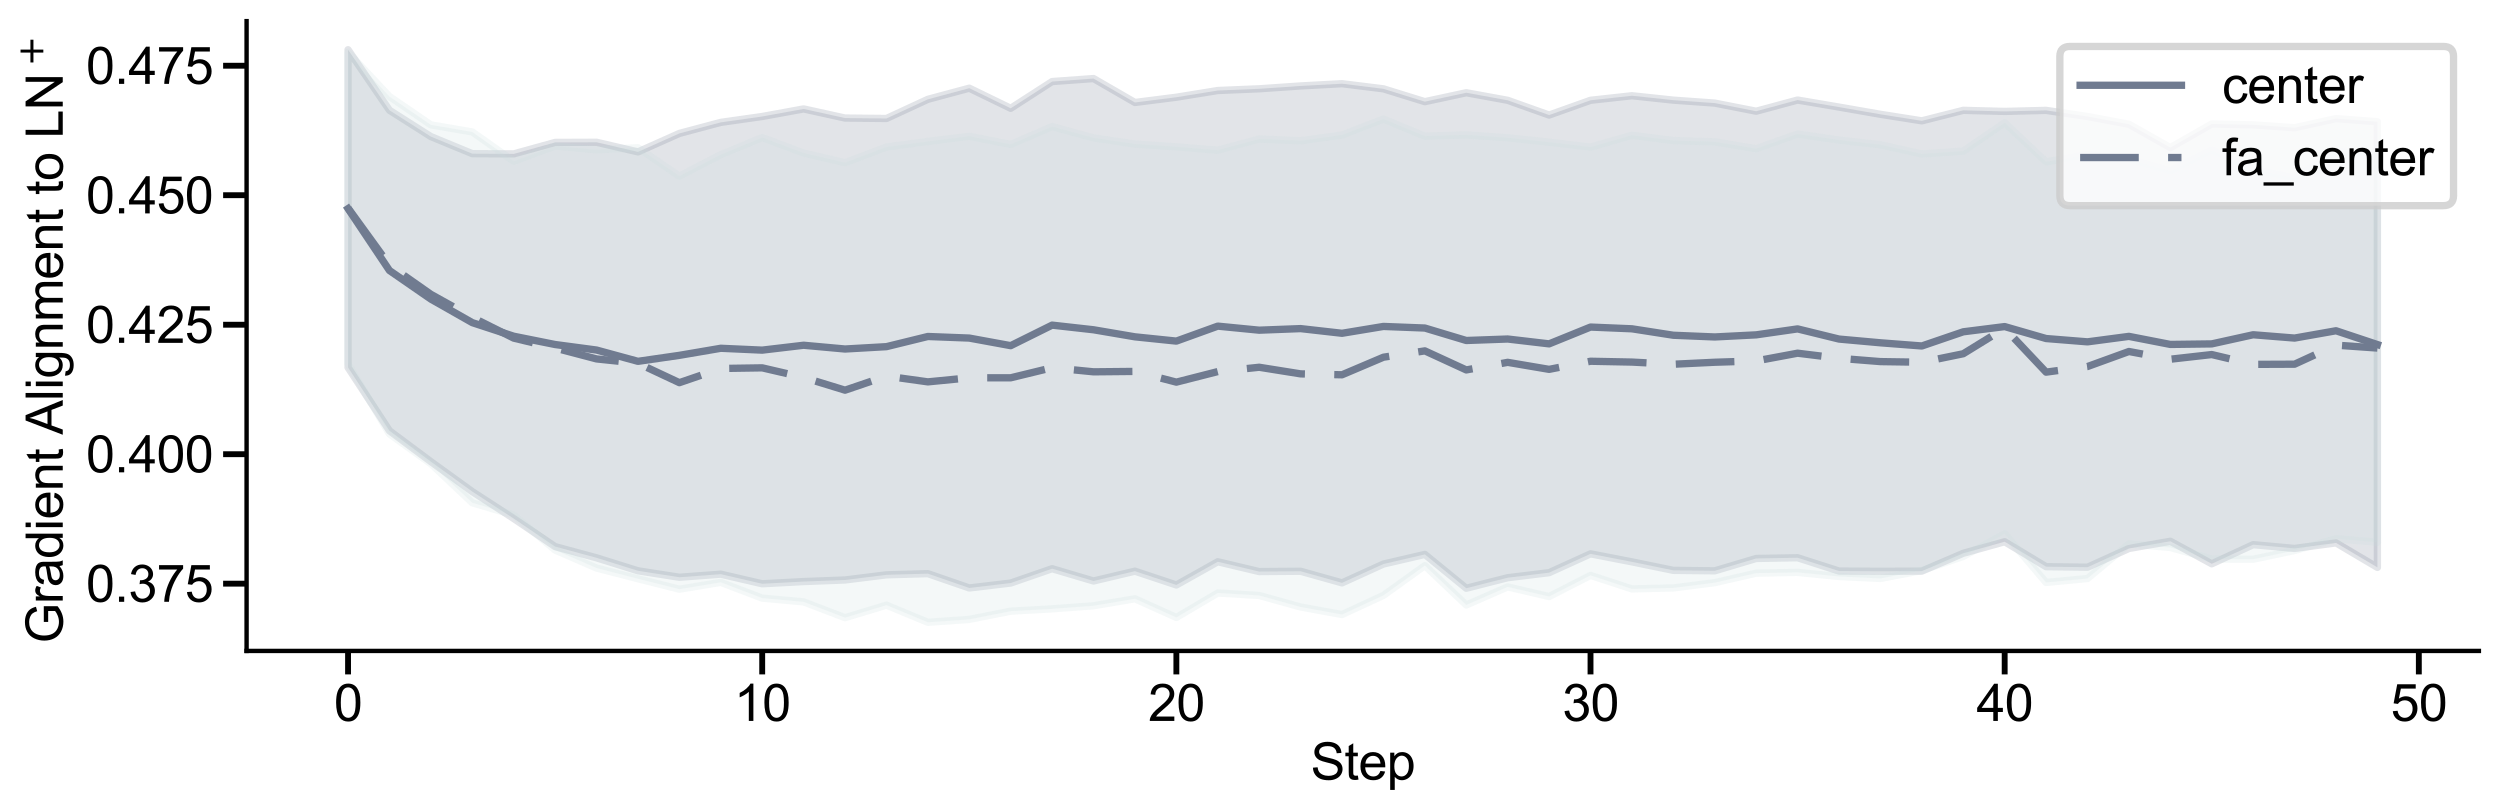 <?xml version="1.0" encoding="utf-8" standalone="no"?>
<!DOCTYPE svg PUBLIC "-//W3C//DTD SVG 1.1//EN"
  "http://www.w3.org/Graphics/SVG/1.1/DTD/svg11.dtd">
<svg xmlns:xlink="http://www.w3.org/1999/xlink" width="852.48pt" height="276.48pt" viewBox="0 0 852.48 276.48" xmlns="http://www.w3.org/2000/svg" version="1.1">
 <defs>
  <style type="text/css">*{stroke-linejoin: round; stroke-linecap: butt}</style>
 </defs>
 <g id="figure_1">
  <g id="patch_1">
   <path d="M 0 276.48 
L 852.48 276.48 
L 852.48 0 
L 0 0 
z
" style="fill: #ffffff"/>
  </g>
  <g id="axes_1">
   <g id="patch_2">
    <path d="M 84.082 221.963 
L 845.28 221.963 
L 845.28 7.2 
L 84.082 7.2 
z
" style="fill: #ffffff"/>
   </g>
   <g id="PolyCollection_1">
    <defs>
     <path id="m54aa8bb724" d="M 118.682 -259.518 
L 118.682 -151.167 
L 132.804 -129.588 
L 146.927 -119.059 
L 161.049 -108.846 
L 175.171 -99.663 
L 189.294 -90.089 
L 203.416 -86.27 
L 217.539 -81.848 
L 231.661 -79.638 
L 245.783 -80.69 
L 259.906 -77.418 
L 274.028 -78.172 
L 288.151 -78.714 
L 302.273 -80.469 
L 316.396 -80.869 
L 330.518 -75.989 
L 344.64 -77.67 
L 358.763 -82.559 
L 372.885 -78.367 
L 387.008 -81.718 
L 401.13 -77.006 
L 415.252 -84.928 
L 429.375 -81.577 
L 443.497 -81.687 
L 457.62 -77.725 
L 471.742 -84.151 
L 485.865 -87.433 
L 499.987 -75.894 
L 514.109 -79.484 
L 528.232 -81.205 
L 542.354 -87.628 
L 556.477 -84.891 
L 570.599 -81.992 
L 584.721 -81.835 
L 598.844 -86.046 
L 612.966 -86.294 
L 627.089 -81.761 
L 641.211 -81.673 
L 655.334 -81.736 
L 669.456 -87.818 
L 683.578 -91.755 
L 697.701 -83.245 
L 711.823 -83.066 
L 725.946 -89.453 
L 740.068 -91.913 
L 754.19 -84.23 
L 768.313 -90.759 
L 782.435 -89.47 
L 796.558 -91.362 
L 810.68 -83.007 
L 810.68 -234.97 
L 810.68 -234.97 
L 796.558 -236.032 
L 782.435 -232.929 
L 768.313 -233.907 
L 754.19 -234.205 
L 740.068 -226.144 
L 725.946 -234.108 
L 711.823 -236.759 
L 697.701 -238.843 
L 683.578 -238.486 
L 669.456 -238.858 
L 655.334 -235.275 
L 641.211 -237.504 
L 627.089 -239.966 
L 612.966 -242.366 
L 598.844 -238.554 
L 584.721 -241.325 
L 570.599 -242.332 
L 556.477 -243.833 
L 542.354 -242.281 
L 528.232 -237.245 
L 514.109 -242.275 
L 499.987 -244.854 
L 485.865 -241.811 
L 471.742 -246.188 
L 457.62 -247.94 
L 443.497 -247.173 
L 429.375 -246.201 
L 415.252 -245.614 
L 401.13 -243.328 
L 387.008 -241.534 
L 372.885 -249.694 
L 358.763 -248.669 
L 344.64 -239.55 
L 330.518 -246.41 
L 316.396 -242.613 
L 302.273 -236.077 
L 288.151 -236.226 
L 274.028 -239.336 
L 259.906 -236.757 
L 245.783 -234.751 
L 231.661 -230.984 
L 217.539 -224.685 
L 203.416 -227.969 
L 189.294 -227.913 
L 175.171 -224.001 
L 161.049 -224.076 
L 146.927 -229.9 
L 132.804 -238.88 
L 118.682 -259.518 
z
" style="stroke: #707b90; stroke-opacity: 0.2; stroke-width: 2.5"/>
    </defs>
    <g clip-path="url(#p506f298326)">
     <use xlink:href="#m54aa8bb724" x="0" y="276.48" style="fill: #707b90; fill-opacity: 0.2; stroke: #707b90; stroke-opacity: 0.2; stroke-width: 2.5"/>
    </g>
   </g>
   <g id="PolyCollection_2">
    <defs>
     <path id="ma6b08b8c79" d="M 118.682 -258.62 
L 118.682 -152.421 
L 132.804 -128.522 
L 146.927 -118.343 
L 161.049 -105.03 
L 175.171 -100.862 
L 189.294 -88.909 
L 203.416 -82.782 
L 217.539 -79.132 
L 231.661 -75.569 
L 245.783 -77.907 
L 259.906 -72.527 
L 274.028 -71.245 
L 288.151 -65.855 
L 302.273 -70.13 
L 316.396 -64.279 
L 330.518 -65.279 
L 344.64 -68.076 
L 358.763 -68.869 
L 372.885 -69.921 
L 387.008 -72.306 
L 401.13 -65.935 
L 415.252 -74.279 
L 429.375 -73.428 
L 443.497 -69.503 
L 457.62 -66.923 
L 471.742 -73.464 
L 485.865 -83.612 
L 499.987 -70.181 
L 514.109 -76.358 
L 528.232 -73.065 
L 542.354 -80.277 
L 556.477 -75.669 
L 570.599 -76.003 
L 584.721 -77.802 
L 598.844 -81.04 
L 612.966 -81.302 
L 627.089 -79.894 
L 641.211 -79.231 
L 655.334 -81.941 
L 669.456 -86.752 
L 683.578 -94.483 
L 697.701 -77.864 
L 711.823 -79.218 
L 725.946 -90.997 
L 740.068 -89.785 
L 754.19 -85.86 
L 768.313 -85.789 
L 782.435 -88.76 
L 796.558 -92.78 
L 810.68 -91.558 
L 810.68 -224.03 
L 810.68 -224.03 
L 796.558 -224.802 
L 782.435 -215.827 
L 768.313 -218.674 
L 754.19 -225.304 
L 740.068 -218.191 
L 725.946 -222.249 
L 711.823 -223.771 
L 697.701 -221.297 
L 683.578 -234.631 
L 669.456 -224.962 
L 655.334 -223.982 
L 641.211 -227.125 
L 627.089 -228.716 
L 612.966 -230.787 
L 598.844 -225.779 
L 584.721 -228.11 
L 570.599 -228.551 
L 556.477 -230.359 
L 542.354 -226.317 
L 528.232 -227.998 
L 514.109 -229.495 
L 499.987 -230.489 
L 485.865 -230.055 
L 471.742 -235.884 
L 457.62 -230.437 
L 443.497 -228.485 
L 429.375 -229.072 
L 415.252 -225.267 
L 401.13 -226.409 
L 387.008 -227.36 
L 372.885 -229.461 
L 358.763 -233.313 
L 344.64 -227.231 
L 330.518 -230.019 
L 316.396 -228.251 
L 302.273 -226.345 
L 288.151 -221.008 
L 274.028 -224.295 
L 259.906 -229.572 
L 245.783 -223.754 
L 231.661 -216.415 
L 217.539 -226.099 
L 203.416 -225.398 
L 189.294 -226.69 
L 175.171 -221.499 
L 161.049 -231.482 
L 146.927 -233.904 
L 132.804 -243.558 
L 118.682 -258.62 
z
" style="stroke: #cbdede; stroke-opacity: 0.2; stroke-width: 2.5"/>
    </defs>
    <g clip-path="url(#p506f298326)">
     <use xlink:href="#ma6b08b8c79" x="0" y="276.48" style="fill: #cbdede; fill-opacity: 0.2; stroke: #cbdede; stroke-opacity: 0.2; stroke-width: 2.5"/>
    </g>
   </g>
   <g id="matplotlib.axis_1">
    <g id="xtick_1">
     <g id="line2d_1">
      <defs>
       <path id="m0c0b781c48" d="M 0 0 
L 0 8 
" style="stroke: #000000; stroke-width: 2"/>
      </defs>
      <g>
       <use xlink:href="#m0c0b781c48" x="118.682" y="221.963" style="stroke: #000000; stroke-width: 2"/>
      </g>
     </g>
     <g id="text_1">
      <!-- 0 -->
      <g transform="translate(113.877 245.832)scale(0.173 -0.173)">
       <defs>
        <path id="ArialMT-30" d="M 266 2259 
Q 266 3072 433 3567 
Q 600 4063 929 4331 
Q 1259 4600 1759 4600 
Q 2128 4600 2406 4451 
Q 2684 4303 2865 4023 
Q 3047 3744 3150 3342 
Q 3253 2941 3253 2259 
Q 3253 1453 3087 958 
Q 2922 463 2592 192 
Q 2263 -78 1759 -78 
Q 1097 -78 719 397 
Q 266 969 266 2259 
z
M 844 2259 
Q 844 1131 1108 757 
Q 1372 384 1759 384 
Q 2147 384 2411 759 
Q 2675 1134 2675 2259 
Q 2675 3391 2411 3762 
Q 2147 4134 1753 4134 
Q 1366 4134 1134 3806 
Q 844 3388 844 2259 
z
" transform="scale(0.016)"/>
       </defs>
       <use xlink:href="#ArialMT-30"/>
      </g>
     </g>
    </g>
    <g id="xtick_2">
     <g id="line2d_2">
      <g>
       <use xlink:href="#m0c0b781c48" x="259.906" y="221.963" style="stroke: #000000; stroke-width: 2"/>
      </g>
     </g>
     <g id="text_2">
      <!-- 10 -->
      <g transform="translate(250.297 245.832)scale(0.173 -0.173)">
       <defs>
        <path id="ArialMT-31" d="M 2384 0 
L 1822 0 
L 1822 3584 
Q 1619 3391 1289 3197 
Q 959 3003 697 2906 
L 697 3450 
Q 1169 3672 1522 3987 
Q 1875 4303 2022 4600 
L 2384 4600 
L 2384 0 
z
" transform="scale(0.016)"/>
       </defs>
       <use xlink:href="#ArialMT-31"/>
       <use xlink:href="#ArialMT-30" x="55.615"/>
      </g>
     </g>
    </g>
    <g id="xtick_3">
     <g id="line2d_3">
      <g>
       <use xlink:href="#m0c0b781c48" x="401.13" y="221.963" style="stroke: #000000; stroke-width: 2"/>
      </g>
     </g>
     <g id="text_3">
      <!-- 20 -->
      <g transform="translate(391.521 245.832)scale(0.173 -0.173)">
       <defs>
        <path id="ArialMT-32" d="M 3222 541 
L 3222 0 
L 194 0 
Q 188 203 259 391 
Q 375 700 629 1000 
Q 884 1300 1366 1694 
Q 2113 2306 2375 2664 
Q 2638 3022 2638 3341 
Q 2638 3675 2398 3904 
Q 2159 4134 1775 4134 
Q 1369 4134 1125 3890 
Q 881 3647 878 3216 
L 300 3275 
Q 359 3922 746 4261 
Q 1134 4600 1788 4600 
Q 2447 4600 2831 4234 
Q 3216 3869 3216 3328 
Q 3216 3053 3103 2787 
Q 2991 2522 2730 2228 
Q 2469 1934 1863 1422 
Q 1356 997 1212 845 
Q 1069 694 975 541 
L 3222 541 
z
" transform="scale(0.016)"/>
       </defs>
       <use xlink:href="#ArialMT-32"/>
       <use xlink:href="#ArialMT-30" x="55.615"/>
      </g>
     </g>
    </g>
    <g id="xtick_4">
     <g id="line2d_4">
      <g>
       <use xlink:href="#m0c0b781c48" x="542.354" y="221.963" style="stroke: #000000; stroke-width: 2"/>
      </g>
     </g>
     <g id="text_4">
      <!-- 30 -->
      <g transform="translate(532.745 245.832)scale(0.173 -0.173)">
       <defs>
        <path id="ArialMT-33" d="M 269 1209 
L 831 1284 
Q 928 806 1161 595 
Q 1394 384 1728 384 
Q 2125 384 2398 659 
Q 2672 934 2672 1341 
Q 2672 1728 2419 1979 
Q 2166 2231 1775 2231 
Q 1616 2231 1378 2169 
L 1441 2663 
Q 1497 2656 1531 2656 
Q 1891 2656 2178 2843 
Q 2466 3031 2466 3422 
Q 2466 3731 2256 3934 
Q 2047 4138 1716 4138 
Q 1388 4138 1169 3931 
Q 950 3725 888 3313 
L 325 3413 
Q 428 3978 793 4289 
Q 1159 4600 1703 4600 
Q 2078 4600 2393 4439 
Q 2709 4278 2876 4000 
Q 3044 3722 3044 3409 
Q 3044 3113 2884 2869 
Q 2725 2625 2413 2481 
Q 2819 2388 3044 2092 
Q 3269 1797 3269 1353 
Q 3269 753 2831 336 
Q 2394 -81 1725 -81 
Q 1122 -81 723 278 
Q 325 638 269 1209 
z
" transform="scale(0.016)"/>
       </defs>
       <use xlink:href="#ArialMT-33"/>
       <use xlink:href="#ArialMT-30" x="55.615"/>
      </g>
     </g>
    </g>
    <g id="xtick_5">
     <g id="line2d_5">
      <g>
       <use xlink:href="#m0c0b781c48" x="683.578" y="221.963" style="stroke: #000000; stroke-width: 2"/>
      </g>
     </g>
     <g id="text_5">
      <!-- 40 -->
      <g transform="translate(673.969 245.832)scale(0.173 -0.173)">
       <defs>
        <path id="ArialMT-34" d="M 2069 0 
L 2069 1097 
L 81 1097 
L 81 1613 
L 2172 4581 
L 2631 4581 
L 2631 1613 
L 3250 1613 
L 3250 1097 
L 2631 1097 
L 2631 0 
L 2069 0 
z
M 2069 1613 
L 2069 3678 
L 634 1613 
L 2069 1613 
z
" transform="scale(0.016)"/>
       </defs>
       <use xlink:href="#ArialMT-34"/>
       <use xlink:href="#ArialMT-30" x="55.615"/>
      </g>
     </g>
    </g>
    <g id="xtick_6">
     <g id="line2d_6">
      <g>
       <use xlink:href="#m0c0b781c48" x="824.802" y="221.963" style="stroke: #000000; stroke-width: 2"/>
      </g>
     </g>
     <g id="text_6">
      <!-- 50 -->
      <g transform="translate(815.193 245.832)scale(0.173 -0.173)">
       <defs>
        <path id="ArialMT-35" d="M 266 1200 
L 856 1250 
Q 922 819 1161 601 
Q 1400 384 1738 384 
Q 2144 384 2425 690 
Q 2706 997 2706 1503 
Q 2706 1984 2436 2262 
Q 2166 2541 1728 2541 
Q 1456 2541 1237 2417 
Q 1019 2294 894 2097 
L 366 2166 
L 809 4519 
L 3088 4519 
L 3088 3981 
L 1259 3981 
L 1013 2750 
Q 1425 3038 1878 3038 
Q 2478 3038 2890 2622 
Q 3303 2206 3303 1553 
Q 3303 931 2941 478 
Q 2500 -78 1738 -78 
Q 1113 -78 717 272 
Q 322 622 266 1200 
z
" transform="scale(0.016)"/>
       </defs>
       <use xlink:href="#ArialMT-35"/>
       <use xlink:href="#ArialMT-30" x="55.615"/>
      </g>
     </g>
    </g>
    <g id="text_7">
     <!-- Step -->
     <g transform="translate(446.908 265.846)scale(0.173 -0.173)">
      <defs>
       <path id="ArialMT-53" d="M 288 1472 
L 859 1522 
Q 900 1178 1048 958 
Q 1197 738 1509 602 
Q 1822 466 2213 466 
Q 2559 466 2825 569 
Q 3091 672 3220 851 
Q 3350 1031 3350 1244 
Q 3350 1459 3225 1620 
Q 3100 1781 2813 1891 
Q 2628 1963 1997 2114 
Q 1366 2266 1113 2400 
Q 784 2572 623 2826 
Q 463 3081 463 3397 
Q 463 3744 659 4045 
Q 856 4347 1234 4503 
Q 1613 4659 2075 4659 
Q 2584 4659 2973 4495 
Q 3363 4331 3572 4012 
Q 3781 3694 3797 3291 
L 3216 3247 
Q 3169 3681 2898 3903 
Q 2628 4125 2100 4125 
Q 1550 4125 1298 3923 
Q 1047 3722 1047 3438 
Q 1047 3191 1225 3031 
Q 1400 2872 2139 2705 
Q 2878 2538 3153 2413 
Q 3553 2228 3743 1945 
Q 3934 1663 3934 1294 
Q 3934 928 3725 604 
Q 3516 281 3123 101 
Q 2731 -78 2241 -78 
Q 1619 -78 1198 103 
Q 778 284 539 648 
Q 300 1013 288 1472 
z
" transform="scale(0.016)"/>
       <path id="ArialMT-74" d="M 1650 503 
L 1731 6 
Q 1494 -44 1306 -44 
Q 1000 -44 831 53 
Q 663 150 594 308 
Q 525 466 525 972 
L 525 2881 
L 113 2881 
L 113 3319 
L 525 3319 
L 525 4141 
L 1084 4478 
L 1084 3319 
L 1650 3319 
L 1650 2881 
L 1084 2881 
L 1084 941 
Q 1084 700 1114 631 
Q 1144 563 1211 522 
Q 1278 481 1403 481 
Q 1497 481 1650 503 
z
" transform="scale(0.016)"/>
       <path id="ArialMT-65" d="M 2694 1069 
L 3275 997 
Q 3138 488 2766 206 
Q 2394 -75 1816 -75 
Q 1088 -75 661 373 
Q 234 822 234 1631 
Q 234 2469 665 2931 
Q 1097 3394 1784 3394 
Q 2450 3394 2872 2941 
Q 3294 2488 3294 1666 
Q 3294 1616 3291 1516 
L 816 1516 
Q 847 969 1125 678 
Q 1403 388 1819 388 
Q 2128 388 2347 550 
Q 2566 713 2694 1069 
z
M 847 1978 
L 2700 1978 
Q 2663 2397 2488 2606 
Q 2219 2931 1791 2931 
Q 1403 2931 1139 2672 
Q 875 2413 847 1978 
z
" transform="scale(0.016)"/>
       <path id="ArialMT-70" d="M 422 -1272 
L 422 3319 
L 934 3319 
L 934 2888 
Q 1116 3141 1344 3267 
Q 1572 3394 1897 3394 
Q 2322 3394 2647 3175 
Q 2972 2956 3137 2557 
Q 3303 2159 3303 1684 
Q 3303 1175 3120 767 
Q 2938 359 2589 142 
Q 2241 -75 1856 -75 
Q 1575 -75 1351 44 
Q 1128 163 984 344 
L 984 -1272 
L 422 -1272 
z
M 931 1641 
Q 931 1000 1190 694 
Q 1450 388 1819 388 
Q 2194 388 2461 705 
Q 2728 1022 2728 1688 
Q 2728 2322 2467 2637 
Q 2206 2953 1844 2953 
Q 1484 2953 1207 2617 
Q 931 2281 931 1641 
z
" transform="scale(0.016)"/>
      </defs>
      <use xlink:href="#ArialMT-53"/>
      <use xlink:href="#ArialMT-74" x="66.699"/>
      <use xlink:href="#ArialMT-65" x="94.482"/>
      <use xlink:href="#ArialMT-70" x="150.098"/>
     </g>
    </g>
   </g>
   <g id="matplotlib.axis_2">
    <g id="ytick_1">
     <g id="line2d_7">
      <defs>
       <path id="mf982b316fa" d="M 0 0 
L -8 0 
" style="stroke: #000000; stroke-width: 2"/>
      </defs>
      <g>
       <use xlink:href="#mf982b316fa" x="84.082" y="199.029" style="stroke: #000000; stroke-width: 2"/>
      </g>
     </g>
     <g id="text_8">
      <!-- 0.375 -->
      <g transform="translate(29.344 205.214)scale(0.173 -0.173)">
       <defs>
        <path id="ArialMT-2e" d="M 581 0 
L 581 641 
L 1222 641 
L 1222 0 
L 581 0 
z
" transform="scale(0.016)"/>
        <path id="ArialMT-37" d="M 303 3981 
L 303 4522 
L 3269 4522 
L 3269 4084 
Q 2831 3619 2401 2847 
Q 1972 2075 1738 1259 
Q 1569 684 1522 0 
L 944 0 
Q 953 541 1156 1306 
Q 1359 2072 1739 2783 
Q 2119 3494 2547 3981 
L 303 3981 
z
" transform="scale(0.016)"/>
       </defs>
       <use xlink:href="#ArialMT-30"/>
       <use xlink:href="#ArialMT-2e" x="55.615"/>
       <use xlink:href="#ArialMT-33" x="83.398"/>
       <use xlink:href="#ArialMT-37" x="139.014"/>
       <use xlink:href="#ArialMT-35" x="194.629"/>
      </g>
     </g>
    </g>
    <g id="ytick_2">
     <g id="line2d_8">
      <g>
       <use xlink:href="#mf982b316fa" x="84.082" y="154.877" style="stroke: #000000; stroke-width: 2"/>
      </g>
     </g>
     <g id="text_9">
      <!-- 0.400 -->
      <g transform="translate(29.344 161.061)scale(0.173 -0.173)">
       <use xlink:href="#ArialMT-30"/>
       <use xlink:href="#ArialMT-2e" x="55.615"/>
       <use xlink:href="#ArialMT-34" x="83.398"/>
       <use xlink:href="#ArialMT-30" x="139.014"/>
       <use xlink:href="#ArialMT-30" x="194.629"/>
      </g>
     </g>
    </g>
    <g id="ytick_3">
     <g id="line2d_9">
      <g>
       <use xlink:href="#mf982b316fa" x="84.082" y="110.724" style="stroke: #000000; stroke-width: 2"/>
      </g>
     </g>
     <g id="text_10">
      <!-- 0.425 -->
      <g transform="translate(29.344 116.909)scale(0.173 -0.173)">
       <use xlink:href="#ArialMT-30"/>
       <use xlink:href="#ArialMT-2e" x="55.615"/>
       <use xlink:href="#ArialMT-34" x="83.398"/>
       <use xlink:href="#ArialMT-32" x="139.014"/>
       <use xlink:href="#ArialMT-35" x="194.629"/>
      </g>
     </g>
    </g>
    <g id="ytick_4">
     <g id="line2d_10">
      <g>
       <use xlink:href="#mf982b316fa" x="84.082" y="66.572" style="stroke: #000000; stroke-width: 2"/>
      </g>
     </g>
     <g id="text_11">
      <!-- 0.450 -->
      <g transform="translate(29.344 72.756)scale(0.173 -0.173)">
       <use xlink:href="#ArialMT-30"/>
       <use xlink:href="#ArialMT-2e" x="55.615"/>
       <use xlink:href="#ArialMT-34" x="83.398"/>
       <use xlink:href="#ArialMT-35" x="139.014"/>
       <use xlink:href="#ArialMT-30" x="194.629"/>
      </g>
     </g>
    </g>
    <g id="ytick_5">
     <g id="line2d_11">
      <g>
       <use xlink:href="#mf982b316fa" x="84.082" y="22.419" style="stroke: #000000; stroke-width: 2"/>
      </g>
     </g>
     <g id="text_12">
      <!-- 0.475 -->
      <g transform="translate(29.344 28.603)scale(0.173 -0.173)">
       <use xlink:href="#ArialMT-30"/>
       <use xlink:href="#ArialMT-2e" x="55.615"/>
       <use xlink:href="#ArialMT-34" x="83.398"/>
       <use xlink:href="#ArialMT-37" x="139.014"/>
       <use xlink:href="#ArialMT-35" x="194.629"/>
      </g>
     </g>
    </g>
    <g id="text_13">
     <!-- Gradient Alignment to LN$^+$ -->
     <g transform="translate(21.542 219.385)rotate(-90)scale(0.173 -0.173)">
      <defs>
       <path id="ArialMT-47" d="M 2638 1797 
L 2638 2334 
L 4578 2338 
L 4578 638 
Q 4131 281 3656 101 
Q 3181 -78 2681 -78 
Q 2006 -78 1454 211 
Q 903 500 622 1047 
Q 341 1594 341 2269 
Q 341 2938 620 3517 
Q 900 4097 1425 4378 
Q 1950 4659 2634 4659 
Q 3131 4659 3532 4498 
Q 3934 4338 4162 4050 
Q 4391 3763 4509 3300 
L 3963 3150 
Q 3859 3500 3706 3700 
Q 3553 3900 3268 4020 
Q 2984 4141 2638 4141 
Q 2222 4141 1919 4014 
Q 1616 3888 1430 3681 
Q 1244 3475 1141 3228 
Q 966 2803 966 2306 
Q 966 1694 1177 1281 
Q 1388 869 1791 669 
Q 2194 469 2647 469 
Q 3041 469 3416 620 
Q 3791 772 3984 944 
L 3984 1797 
L 2638 1797 
z
" transform="scale(0.016)"/>
       <path id="ArialMT-72" d="M 416 0 
L 416 3319 
L 922 3319 
L 922 2816 
Q 1116 3169 1280 3281 
Q 1444 3394 1641 3394 
Q 1925 3394 2219 3213 
L 2025 2691 
Q 1819 2813 1613 2813 
Q 1428 2813 1281 2702 
Q 1134 2591 1072 2394 
Q 978 2094 978 1738 
L 978 0 
L 416 0 
z
" transform="scale(0.016)"/>
       <path id="ArialMT-61" d="M 2588 409 
Q 2275 144 1986 34 
Q 1697 -75 1366 -75 
Q 819 -75 525 192 
Q 231 459 231 875 
Q 231 1119 342 1320 
Q 453 1522 633 1644 
Q 813 1766 1038 1828 
Q 1203 1872 1538 1913 
Q 2219 1994 2541 2106 
Q 2544 2222 2544 2253 
Q 2544 2597 2384 2738 
Q 2169 2928 1744 2928 
Q 1347 2928 1158 2789 
Q 969 2650 878 2297 
L 328 2372 
Q 403 2725 575 2942 
Q 747 3159 1072 3276 
Q 1397 3394 1825 3394 
Q 2250 3394 2515 3294 
Q 2781 3194 2906 3042 
Q 3031 2891 3081 2659 
Q 3109 2516 3109 2141 
L 3109 1391 
Q 3109 606 3145 398 
Q 3181 191 3288 0 
L 2700 0 
Q 2613 175 2588 409 
z
M 2541 1666 
Q 2234 1541 1622 1453 
Q 1275 1403 1131 1340 
Q 988 1278 909 1158 
Q 831 1038 831 891 
Q 831 666 1001 516 
Q 1172 366 1500 366 
Q 1825 366 2078 508 
Q 2331 650 2450 897 
Q 2541 1088 2541 1459 
L 2541 1666 
z
" transform="scale(0.016)"/>
       <path id="ArialMT-64" d="M 2575 0 
L 2575 419 
Q 2259 -75 1647 -75 
Q 1250 -75 917 144 
Q 584 363 401 755 
Q 219 1147 219 1656 
Q 219 2153 384 2558 
Q 550 2963 881 3178 
Q 1213 3394 1622 3394 
Q 1922 3394 2156 3267 
Q 2391 3141 2538 2938 
L 2538 4581 
L 3097 4581 
L 3097 0 
L 2575 0 
z
M 797 1656 
Q 797 1019 1065 703 
Q 1334 388 1700 388 
Q 2069 388 2326 689 
Q 2584 991 2584 1609 
Q 2584 2291 2321 2609 
Q 2059 2928 1675 2928 
Q 1300 2928 1048 2622 
Q 797 2316 797 1656 
z
" transform="scale(0.016)"/>
       <path id="ArialMT-69" d="M 425 3934 
L 425 4581 
L 988 4581 
L 988 3934 
L 425 3934 
z
M 425 0 
L 425 3319 
L 988 3319 
L 988 0 
L 425 0 
z
" transform="scale(0.016)"/>
       <path id="ArialMT-6e" d="M 422 0 
L 422 3319 
L 928 3319 
L 928 2847 
Q 1294 3394 1984 3394 
Q 2284 3394 2536 3286 
Q 2788 3178 2913 3003 
Q 3038 2828 3088 2588 
Q 3119 2431 3119 2041 
L 3119 0 
L 2556 0 
L 2556 2019 
Q 2556 2363 2490 2533 
Q 2425 2703 2258 2804 
Q 2091 2906 1866 2906 
Q 1506 2906 1245 2678 
Q 984 2450 984 1813 
L 984 0 
L 422 0 
z
" transform="scale(0.016)"/>
       <path id="ArialMT-20" transform="scale(0.016)"/>
       <path id="ArialMT-41" d="M -9 0 
L 1750 4581 
L 2403 4581 
L 4278 0 
L 3588 0 
L 3053 1388 
L 1138 1388 
L 634 0 
L -9 0 
z
M 1313 1881 
L 2866 1881 
L 2388 3150 
Q 2169 3728 2063 4100 
Q 1975 3659 1816 3225 
L 1313 1881 
z
" transform="scale(0.016)"/>
       <path id="ArialMT-6c" d="M 409 0 
L 409 4581 
L 972 4581 
L 972 0 
L 409 0 
z
" transform="scale(0.016)"/>
       <path id="ArialMT-67" d="M 319 -275 
L 866 -356 
Q 900 -609 1056 -725 
Q 1266 -881 1628 -881 
Q 2019 -881 2231 -725 
Q 2444 -569 2519 -288 
Q 2563 -116 2559 434 
Q 2191 0 1641 0 
Q 956 0 581 494 
Q 206 988 206 1678 
Q 206 2153 378 2554 
Q 550 2956 876 3175 
Q 1203 3394 1644 3394 
Q 2231 3394 2613 2919 
L 2613 3319 
L 3131 3319 
L 3131 450 
Q 3131 -325 2973 -648 
Q 2816 -972 2473 -1159 
Q 2131 -1347 1631 -1347 
Q 1038 -1347 672 -1080 
Q 306 -813 319 -275 
z
M 784 1719 
Q 784 1066 1043 766 
Q 1303 466 1694 466 
Q 2081 466 2343 764 
Q 2606 1063 2606 1700 
Q 2606 2309 2336 2618 
Q 2066 2928 1684 2928 
Q 1309 2928 1046 2623 
Q 784 2319 784 1719 
z
" transform="scale(0.016)"/>
       <path id="ArialMT-6d" d="M 422 0 
L 422 3319 
L 925 3319 
L 925 2853 
Q 1081 3097 1340 3245 
Q 1600 3394 1931 3394 
Q 2300 3394 2536 3241 
Q 2772 3088 2869 2813 
Q 3263 3394 3894 3394 
Q 4388 3394 4653 3120 
Q 4919 2847 4919 2278 
L 4919 0 
L 4359 0 
L 4359 2091 
Q 4359 2428 4304 2576 
Q 4250 2725 4106 2815 
Q 3963 2906 3769 2906 
Q 3419 2906 3187 2673 
Q 2956 2441 2956 1928 
L 2956 0 
L 2394 0 
L 2394 2156 
Q 2394 2531 2256 2718 
Q 2119 2906 1806 2906 
Q 1569 2906 1367 2781 
Q 1166 2656 1075 2415 
Q 984 2175 984 1722 
L 984 0 
L 422 0 
z
" transform="scale(0.016)"/>
       <path id="ArialMT-6f" d="M 213 1659 
Q 213 2581 725 3025 
Q 1153 3394 1769 3394 
Q 2453 3394 2887 2945 
Q 3322 2497 3322 1706 
Q 3322 1066 3130 698 
Q 2938 331 2570 128 
Q 2203 -75 1769 -75 
Q 1072 -75 642 372 
Q 213 819 213 1659 
z
M 791 1659 
Q 791 1022 1069 705 
Q 1347 388 1769 388 
Q 2188 388 2466 706 
Q 2744 1025 2744 1678 
Q 2744 2294 2464 2611 
Q 2184 2928 1769 2928 
Q 1347 2928 1069 2612 
Q 791 2297 791 1659 
z
" transform="scale(0.016)"/>
       <path id="ArialMT-4c" d="M 469 0 
L 469 4581 
L 1075 4581 
L 1075 541 
L 3331 541 
L 3331 0 
L 469 0 
z
" transform="scale(0.016)"/>
       <path id="ArialMT-4e" d="M 488 0 
L 488 4581 
L 1109 4581 
L 3516 984 
L 3516 4581 
L 4097 4581 
L 4097 0 
L 3475 0 
L 1069 3600 
L 1069 0 
L 488 0 
z
" transform="scale(0.016)"/>
       <path id="DejaVuSans-2b" d="M 2944 4013 
L 2944 2272 
L 4684 2272 
L 4684 1741 
L 2944 1741 
L 2944 0 
L 2419 0 
L 2419 1741 
L 678 1741 
L 678 2272 
L 2419 2272 
L 2419 4013 
L 2944 4013 
z
" transform="scale(0.016)"/>
      </defs>
      <use xlink:href="#ArialMT-47" transform="translate(0 0.827)"/>
      <use xlink:href="#ArialMT-72" transform="translate(77.783 0.827)"/>
      <use xlink:href="#ArialMT-61" transform="translate(111.084 0.827)"/>
      <use xlink:href="#ArialMT-64" transform="translate(166.699 0.827)"/>
      <use xlink:href="#ArialMT-69" transform="translate(222.314 0.827)"/>
      <use xlink:href="#ArialMT-65" transform="translate(244.531 0.827)"/>
      <use xlink:href="#ArialMT-6e" transform="translate(300.146 0.827)"/>
      <use xlink:href="#ArialMT-74" transform="translate(355.762 0.827)"/>
      <use xlink:href="#ArialMT-20" transform="translate(383.545 0.827)"/>
      <use xlink:href="#ArialMT-41" transform="translate(411.328 0.827)"/>
      <use xlink:href="#ArialMT-6c" transform="translate(478.027 0.827)"/>
      <use xlink:href="#ArialMT-69" transform="translate(500.244 0.827)"/>
      <use xlink:href="#ArialMT-67" transform="translate(522.461 0.827)"/>
      <use xlink:href="#ArialMT-6e" transform="translate(578.076 0.827)"/>
      <use xlink:href="#ArialMT-6d" transform="translate(633.691 0.827)"/>
      <use xlink:href="#ArialMT-65" transform="translate(716.992 0.827)"/>
      <use xlink:href="#ArialMT-6e" transform="translate(772.607 0.827)"/>
      <use xlink:href="#ArialMT-74" transform="translate(828.223 0.827)"/>
      <use xlink:href="#ArialMT-20" transform="translate(856.006 0.827)"/>
      <use xlink:href="#ArialMT-74" transform="translate(883.789 0.827)"/>
      <use xlink:href="#ArialMT-6f" transform="translate(911.572 0.827)"/>
      <use xlink:href="#ArialMT-20" transform="translate(967.188 0.827)"/>
      <use xlink:href="#ArialMT-4c" transform="translate(994.971 0.827)"/>
      <use xlink:href="#ArialMT-4e" transform="translate(1050.586 0.827)"/>
      <use xlink:href="#DejaVuSans-2b" transform="translate(1137.397 39.108)scale(0.7)"/>
     </g>
    </g>
   </g>
   <g id="line2d_12">
    <path d="M 118.682 71.137 
L 132.804 92.246 
L 146.927 102 
L 161.049 110.019 
L 175.171 114.648 
L 189.294 117.479 
L 203.416 119.361 
L 217.539 123.213 
L 231.661 121.169 
L 245.783 118.759 
L 259.906 119.393 
L 274.028 117.726 
L 288.151 119.01 
L 302.273 118.207 
L 316.396 114.739 
L 330.518 115.281 
L 344.64 117.87 
L 358.763 110.866 
L 372.885 112.449 
L 387.008 114.854 
L 401.13 116.313 
L 415.252 111.209 
L 429.375 112.591 
L 443.497 112.05 
L 457.62 113.648 
L 471.742 111.311 
L 485.865 111.858 
L 499.987 116.106 
L 514.109 115.6 
L 528.232 117.255 
L 542.354 111.526 
L 556.477 112.118 
L 570.599 114.318 
L 584.721 114.9 
L 598.844 114.18 
L 612.966 112.15 
L 627.089 115.617 
L 641.211 116.891 
L 655.334 117.975 
L 669.456 113.142 
L 683.578 111.359 
L 697.701 115.436 
L 711.823 116.567 
L 725.946 114.699 
L 740.068 117.451 
L 754.19 117.262 
L 768.313 114.147 
L 782.435 115.281 
L 796.558 112.783 
L 810.68 117.491 
" clip-path="url(#p506f298326)" style="fill: none; stroke: #707b90; stroke-width: 2.5; stroke-linecap: square"/>
   </g>
   <g id="line2d_13">
    <path d="M 118.682 70.959 
L 132.804 90.44 
L 146.927 100.357 
L 161.049 108.224 
L 175.171 115.299 
L 189.294 118.681 
L 203.416 122.39 
L 217.539 123.865 
L 231.661 130.488 
L 245.783 125.649 
L 259.906 125.43 
L 274.028 128.71 
L 288.151 133.048 
L 302.273 128.242 
L 316.396 130.215 
L 330.518 128.831 
L 344.64 128.826 
L 358.763 125.389 
L 372.885 126.789 
L 387.008 126.647 
L 401.13 130.308 
L 415.252 126.707 
L 429.375 125.23 
L 443.497 127.486 
L 457.62 127.8 
L 471.742 121.806 
L 485.865 119.646 
L 499.987 126.145 
L 514.109 123.554 
L 528.232 125.949 
L 542.354 123.183 
L 556.477 123.466 
L 570.599 124.203 
L 584.721 123.524 
L 598.844 123.071 
L 612.966 120.436 
L 627.089 122.175 
L 641.211 123.302 
L 655.334 123.519 
L 669.456 120.623 
L 683.578 111.923 
L 697.701 126.899 
L 711.823 124.985 
L 725.946 119.857 
L 740.068 122.492 
L 754.19 120.898 
L 768.313 124.249 
L 782.435 124.186 
L 796.558 117.689 
L 810.68 118.686 
" clip-path="url(#p506f298326)" style="fill: none; stroke-dasharray: 20,10; stroke-dashoffset: 0; stroke: #707b90; stroke-width: 2.5"/>
   </g>
   <g id="patch_3">
    <path d="M 84.082 221.963 
L 84.082 7.2 
" style="fill: none; stroke: #000000; stroke-width: 1.5; stroke-linejoin: miter; stroke-linecap: square"/>
   </g>
   <g id="patch_4">
    <path d="M 84.082 221.963 
L 845.28 221.963 
" style="fill: none; stroke: #000000; stroke-width: 1.5; stroke-linejoin: miter; stroke-linecap: square"/>
   </g>
   <g id="legend_1">
    <g id="patch_5">
     <path d="M 705.847 70.121 
L 833.184 70.121 
Q 836.64 70.121 836.64 66.665 
L 836.64 19.296 
Q 836.64 15.84 833.184 15.84 
L 705.847 15.84 
Q 702.391 15.84 702.391 19.296 
L 702.391 66.665 
Q 702.391 70.121 705.847 70.121 
z
" style="fill: #ffffff; opacity: 0.8; stroke: #cccccc; stroke-width: 2.5; stroke-linejoin: miter"/>
    </g>
    <g id="line2d_14">
     <path d="M 709.303 29.073 
L 726.583 29.073 
L 743.863 29.073 
" style="fill: none; stroke: #707b90; stroke-width: 2.5; stroke-linecap: square"/>
    </g>
    <g id="text_14">
     <!-- center -->
     <g transform="translate(757.687 35.121)scale(0.173 -0.173)">
      <defs>
       <path id="ArialMT-63" d="M 2588 1216 
L 3141 1144 
Q 3050 572 2676 248 
Q 2303 -75 1759 -75 
Q 1078 -75 664 370 
Q 250 816 250 1647 
Q 250 2184 428 2587 
Q 606 2991 970 3192 
Q 1334 3394 1763 3394 
Q 2303 3394 2647 3120 
Q 2991 2847 3088 2344 
L 2541 2259 
Q 2463 2594 2264 2762 
Q 2066 2931 1784 2931 
Q 1359 2931 1093 2626 
Q 828 2322 828 1663 
Q 828 994 1084 691 
Q 1341 388 1753 388 
Q 2084 388 2306 591 
Q 2528 794 2588 1216 
z
" transform="scale(0.016)"/>
      </defs>
      <use xlink:href="#ArialMT-63"/>
      <use xlink:href="#ArialMT-65" x="50"/>
      <use xlink:href="#ArialMT-6e" x="105.615"/>
      <use xlink:href="#ArialMT-74" x="161.23"/>
      <use xlink:href="#ArialMT-65" x="189.014"/>
      <use xlink:href="#ArialMT-72" x="244.629"/>
     </g>
    </g>
    <g id="line2d_15">
     <path d="M 709.303 53.726 
L 726.583 53.726 
L 743.863 53.726 
" style="fill: none; stroke-dasharray: 20,10; stroke-dashoffset: 0; stroke: #707b90; stroke-width: 2.5"/>
    </g>
    <g id="text_15">
     <!-- fa_center -->
     <g transform="translate(757.687 59.774)scale(0.173 -0.173)">
      <defs>
       <path id="ArialMT-66" d="M 556 0 
L 556 2881 
L 59 2881 
L 59 3319 
L 556 3319 
L 556 3672 
Q 556 4006 616 4169 
Q 697 4388 901 4523 
Q 1106 4659 1475 4659 
Q 1713 4659 2000 4603 
L 1916 4113 
Q 1741 4144 1584 4144 
Q 1328 4144 1222 4034 
Q 1116 3925 1116 3625 
L 1116 3319 
L 1763 3319 
L 1763 2881 
L 1116 2881 
L 1116 0 
L 556 0 
z
" transform="scale(0.016)"/>
       <path id="ArialMT-5f" d="M -97 -1272 
L -97 -866 
L 3631 -866 
L 3631 -1272 
L -97 -1272 
z
" transform="scale(0.016)"/>
      </defs>
      <use xlink:href="#ArialMT-66"/>
      <use xlink:href="#ArialMT-61" x="27.783"/>
      <use xlink:href="#ArialMT-5f" x="83.398"/>
      <use xlink:href="#ArialMT-63" x="139.014"/>
      <use xlink:href="#ArialMT-65" x="189.014"/>
      <use xlink:href="#ArialMT-6e" x="244.629"/>
      <use xlink:href="#ArialMT-74" x="300.244"/>
      <use xlink:href="#ArialMT-65" x="328.027"/>
      <use xlink:href="#ArialMT-72" x="383.643"/>
     </g>
    </g>
   </g>
  </g>
 </g>
 <defs>
  <clipPath id="p506f298326">
   <rect x="84.082" y="7.2" width="761.198" height="214.763"/>
  </clipPath>
 </defs>
</svg>
